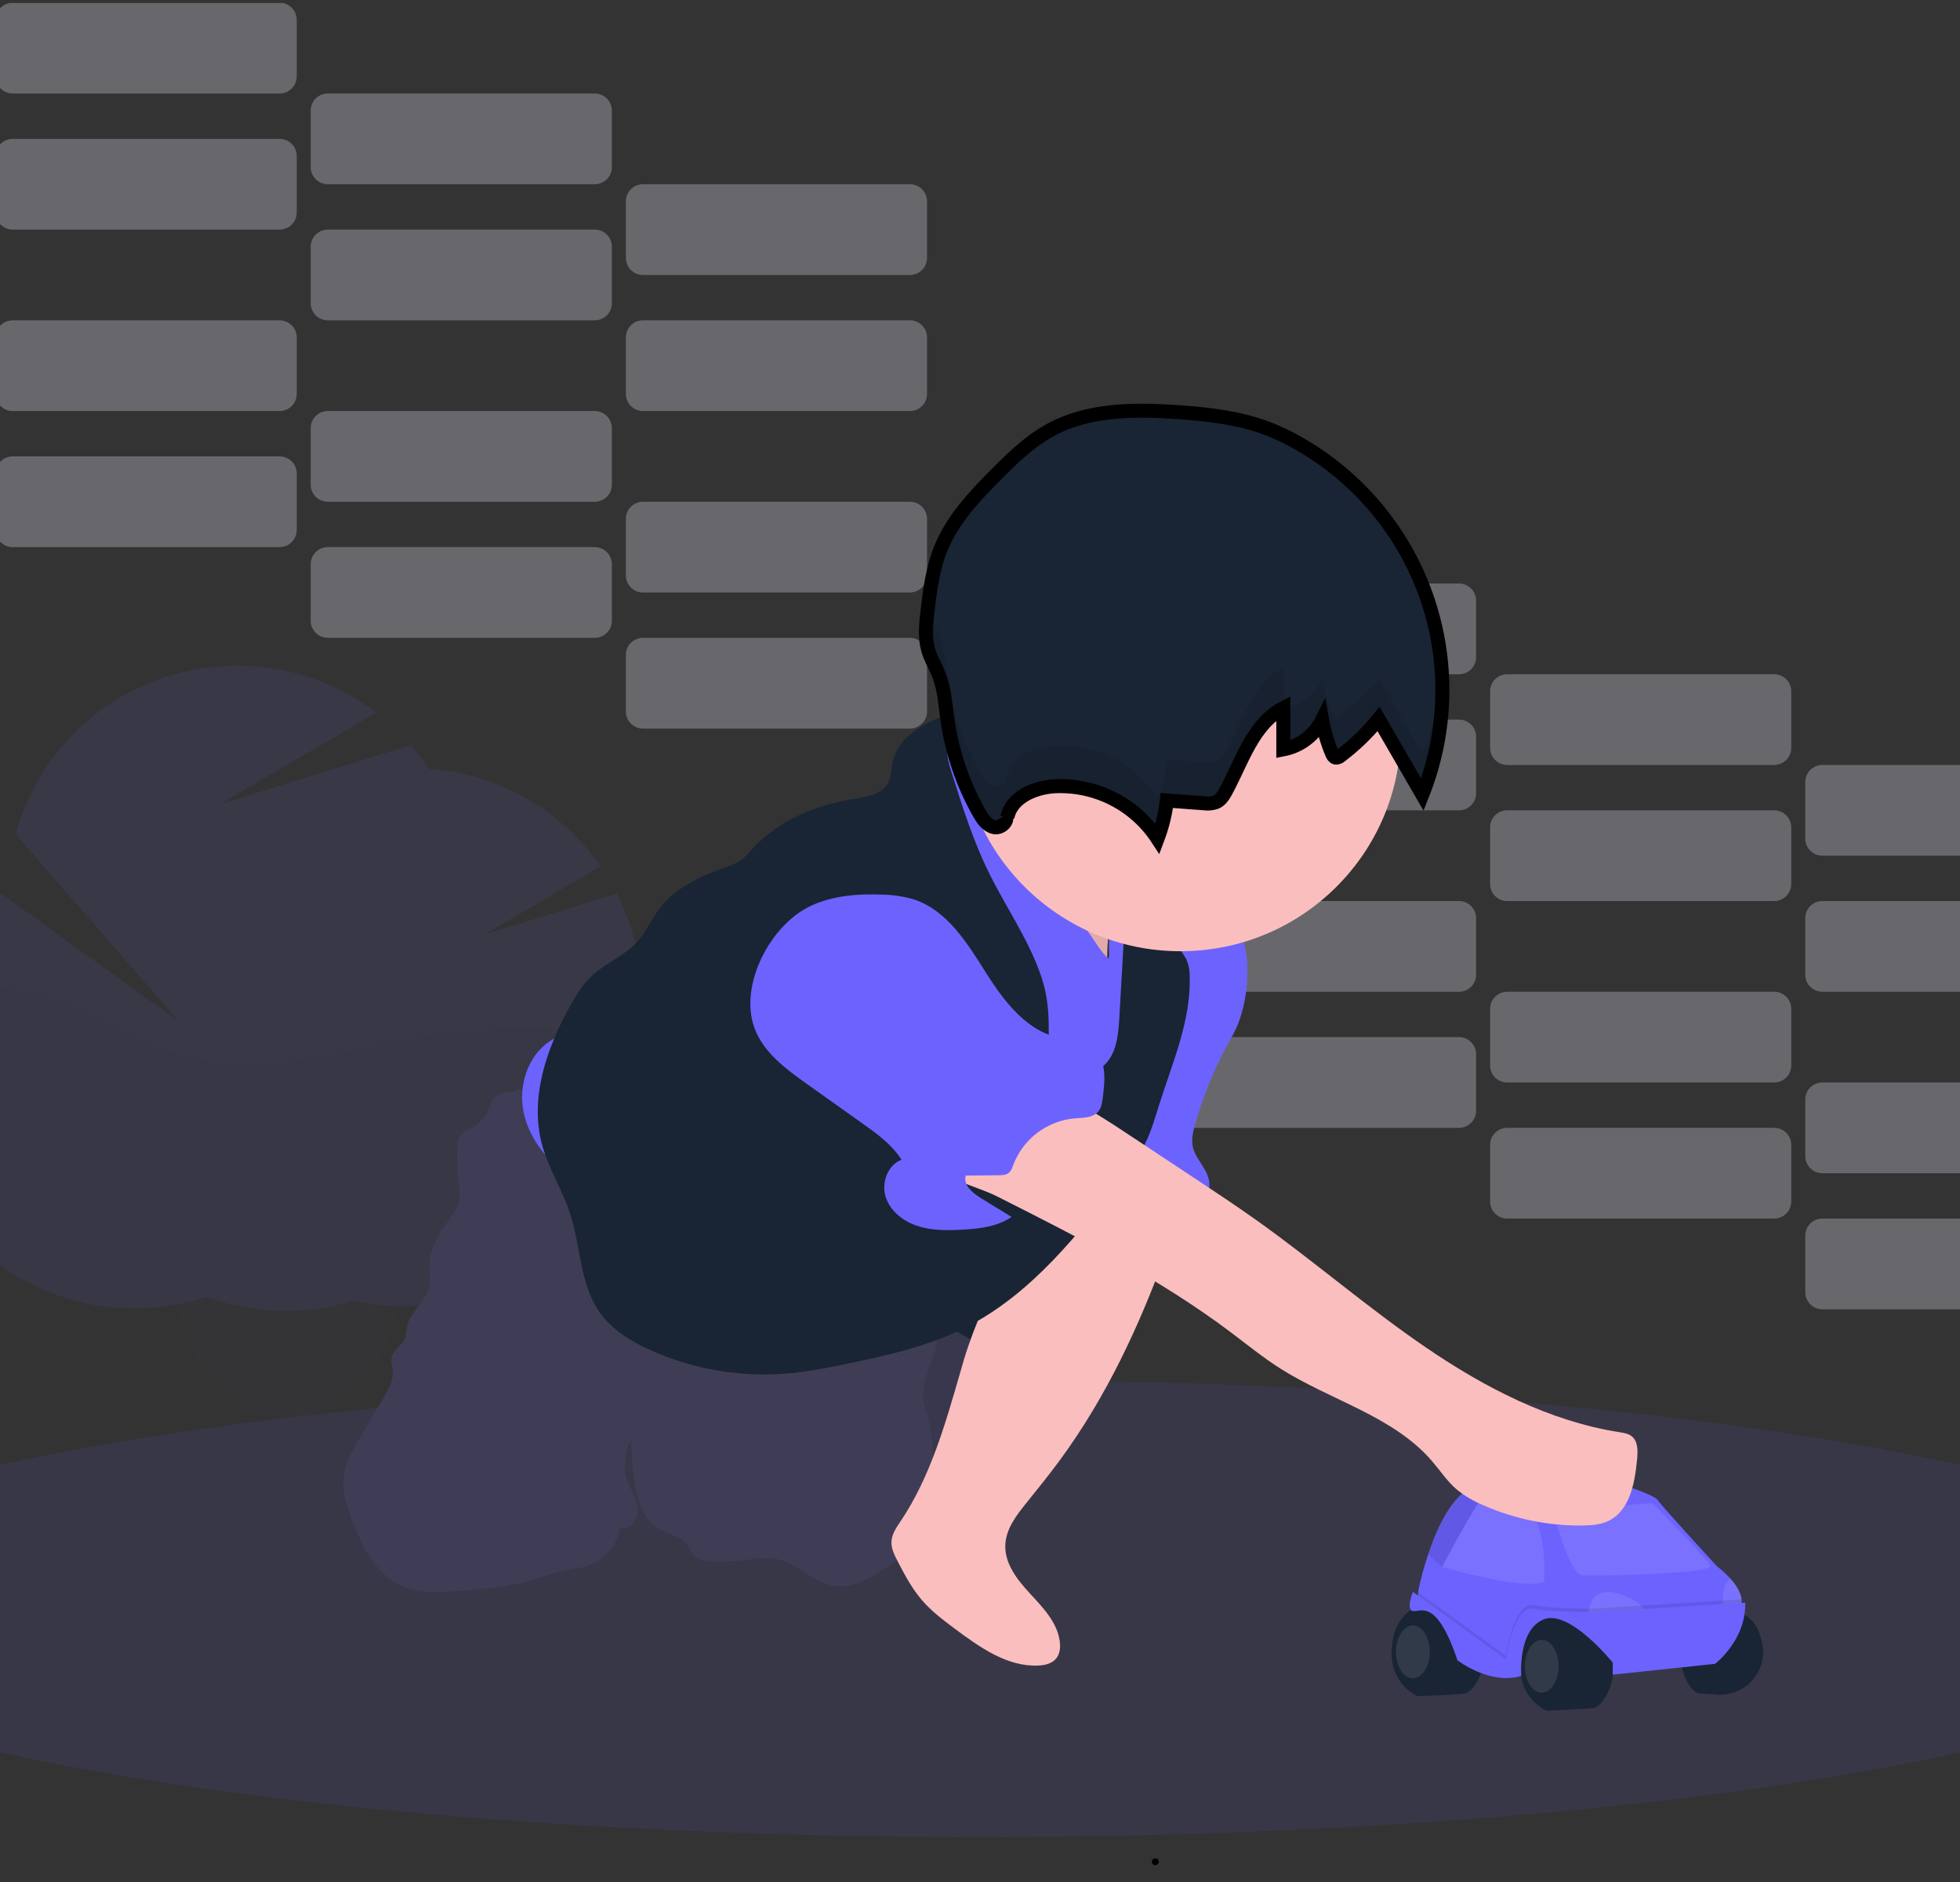 <svg xmlns="http://www.w3.org/2000/svg" width="100" height="96" viewBox="0 0 100 96" fill="none">
  <rect x="0" y="0" width="100" height="96" fill="#333333" stroke="none"/>
  <g clip-path="url(#clip0_74_6753)">
    <g opacity="0.3">
      <path d="M74.438 52.903H60.821C60.338 52.903 59.947 53.293 59.947 53.773V56.661C59.947 57.141 60.338 57.531 60.821 57.531H74.438C74.92 57.531 75.311 57.141 75.311 56.661V53.773C75.311 53.293 74.92 52.903 74.438 52.903Z" fill="#F2F2F2"/>
      <path d="M90.516 57.531H76.899C76.417 57.531 76.026 57.92 76.026 58.401V61.288C76.026 61.768 76.417 62.158 76.899 62.158H90.516C90.999 62.158 91.39 61.768 91.39 61.288V58.401C91.39 57.92 90.999 57.531 90.516 57.531Z" fill="#F2F2F2"/>
      <path d="M106.596 62.159H92.979C92.496 62.159 92.106 62.548 92.106 63.029V65.916C92.106 66.397 92.496 66.786 92.979 66.786H106.596C107.078 66.786 107.469 66.397 107.469 65.916V63.029C107.469 62.548 107.078 62.159 106.596 62.159Z" fill="#F2F2F2"/>
      <path d="M74.438 45.961H60.821C60.338 45.961 59.947 46.351 59.947 46.831V49.719C59.947 50.199 60.338 50.589 60.821 50.589H74.438C74.92 50.589 75.311 50.199 75.311 49.719V46.831C75.311 46.351 74.92 45.961 74.438 45.961Z" fill="#F2F2F2"/>
      <path d="M90.516 50.59H76.899C76.417 50.59 76.026 50.979 76.026 51.46V54.347C76.026 54.828 76.417 55.217 76.899 55.217H90.516C90.999 55.217 91.39 54.828 91.39 54.347V51.46C91.39 50.979 90.999 50.59 90.516 50.59Z" fill="#F2F2F2"/>
      <path d="M106.596 55.217H92.979C92.496 55.217 92.106 55.606 92.106 56.087V58.974C92.106 59.455 92.496 59.844 92.979 59.844H106.596C107.078 59.844 107.469 59.455 107.469 58.974V56.087C107.469 55.606 107.078 55.217 106.596 55.217Z" fill="#F2F2F2"/>
      <path d="M74.438 36.707H60.821C60.338 36.707 59.947 37.097 59.947 37.577V40.464C59.947 40.945 60.338 41.334 60.821 41.334H74.438C74.92 41.334 75.311 40.945 75.311 40.464V37.577C75.311 37.097 74.92 36.707 74.438 36.707Z" fill="#F2F2F2"/>
      <path d="M90.516 41.334H76.899C76.417 41.334 76.026 41.724 76.026 42.204V45.092C76.026 45.572 76.417 45.962 76.899 45.962H90.516C90.999 45.962 91.39 45.572 91.39 45.092V42.204C91.39 41.724 90.999 41.334 90.516 41.334Z" fill="#F2F2F2"/>
      <path d="M106.596 45.961H92.979C92.496 45.961 92.106 46.351 92.106 46.831V49.719C92.106 50.199 92.496 50.589 92.979 50.589H106.596C107.078 50.589 107.469 50.199 107.469 49.719V46.831C107.469 46.351 107.078 45.961 106.596 45.961Z" fill="#F2F2F2"/>
      <path d="M74.438 29.765H60.821C60.338 29.765 59.947 30.155 59.947 30.635V33.523C59.947 34.003 60.338 34.392 60.821 34.392H74.438C74.92 34.392 75.311 34.003 75.311 33.523V30.635C75.311 30.155 74.92 29.765 74.438 29.765Z" fill="#F2F2F2"/>
      <path d="M90.516 34.392H76.899C76.417 34.392 76.026 34.782 76.026 35.262V38.15C76.026 38.63 76.417 39.02 76.899 39.02H90.516C90.999 39.02 91.39 38.63 91.39 38.15V35.262C91.39 34.782 90.999 34.392 90.516 34.392Z" fill="#F2F2F2"/>
      <path d="M106.596 39.021H92.979C92.496 39.021 92.106 39.41 92.106 39.891V42.778C92.106 43.258 92.496 43.648 92.979 43.648H106.596C107.078 43.648 107.469 43.258 107.469 42.778V39.891C107.469 39.41 107.078 39.021 106.596 39.021Z" fill="#F2F2F2"/>
      <path opacity="0.1" d="M74.438 52.903H60.821C60.338 52.903 59.947 53.293 59.947 53.773V56.661C59.947 57.141 60.338 57.531 60.821 57.531H74.438C74.92 57.531 75.311 57.141 75.311 56.661V53.773C75.311 53.293 74.92 52.903 74.438 52.903Z" fill="#6C63FF"/>
      <path opacity="0.1" d="M90.516 57.531H76.899C76.417 57.531 76.026 57.92 76.026 58.401V61.288C76.026 61.768 76.417 62.158 76.899 62.158H90.516C90.999 62.158 91.39 61.768 91.39 61.288V58.401C91.39 57.92 90.999 57.531 90.516 57.531Z" fill="#6C63FF"/>
      <path opacity="0.1" d="M106.596 62.159H92.979C92.496 62.159 92.106 62.548 92.106 63.029V65.916C92.106 66.397 92.496 66.786 92.979 66.786H106.596C107.078 66.786 107.469 66.397 107.469 65.916V63.029C107.469 62.548 107.078 62.159 106.596 62.159Z" fill="#6C63FF"/>
      <path opacity="0.1" d="M74.438 45.961H60.821C60.338 45.961 59.947 46.351 59.947 46.831V49.719C59.947 50.199 60.338 50.589 60.821 50.589H74.438C74.92 50.589 75.311 50.199 75.311 49.719V46.831C75.311 46.351 74.92 45.961 74.438 45.961Z" fill="#6C63FF"/>
      <path opacity="0.1" d="M90.516 50.59H76.899C76.417 50.59 76.026 50.979 76.026 51.46V54.347C76.026 54.828 76.417 55.217 76.899 55.217H90.516C90.999 55.217 91.39 54.828 91.39 54.347V51.46C91.39 50.979 90.999 50.59 90.516 50.59Z" fill="#6C63FF"/>
      <path opacity="0.1" d="M106.596 55.217H92.979C92.496 55.217 92.106 55.606 92.106 56.087V58.974C92.106 59.455 92.496 59.844 92.979 59.844H106.596C107.078 59.844 107.469 59.455 107.469 58.974V56.087C107.469 55.606 107.078 55.217 106.596 55.217Z" fill="#6C63FF"/>
      <path opacity="0.1" d="M74.438 36.707H60.821C60.338 36.707 59.947 37.097 59.947 37.577V40.464C59.947 40.945 60.338 41.334 60.821 41.334H74.438C74.92 41.334 75.311 40.945 75.311 40.464V37.577C75.311 37.097 74.92 36.707 74.438 36.707Z" fill="#6C63FF"/>
      <path opacity="0.1" d="M90.516 41.334H76.899C76.417 41.334 76.026 41.724 76.026 42.204V45.092C76.026 45.572 76.417 45.962 76.899 45.962H90.516C90.999 45.962 91.39 45.572 91.39 45.092V42.204C91.39 41.724 90.999 41.334 90.516 41.334Z" fill="#6C63FF"/>
      <path opacity="0.1" d="M106.596 45.961H92.979C92.496 45.961 92.106 46.351 92.106 46.831V49.719C92.106 50.199 92.496 50.589 92.979 50.589H106.596C107.078 50.589 107.469 50.199 107.469 49.719V46.831C107.469 46.351 107.078 45.961 106.596 45.961Z" fill="#6C63FF"/>
      <path opacity="0.1" d="M74.438 29.765H60.821C60.338 29.765 59.947 30.155 59.947 30.635V33.523C59.947 34.003 60.338 34.392 60.821 34.392H74.438C74.92 34.392 75.311 34.003 75.311 33.523V30.635C75.311 30.155 74.92 29.765 74.438 29.765Z" fill="#6C63FF"/>
      <path opacity="0.1" d="M90.516 34.392H76.899C76.417 34.392 76.026 34.782 76.026 35.262V38.15C76.026 38.63 76.417 39.02 76.899 39.02H90.516C90.999 39.02 91.39 38.63 91.39 38.15V35.262C91.39 34.782 90.999 34.392 90.516 34.392Z" fill="#6C63FF"/>
      <path opacity="0.1" d="M106.596 39.021H92.979C92.496 39.021 92.106 39.41 92.106 39.891V42.778C92.106 43.258 92.496 43.648 92.979 43.648H106.596C107.078 43.648 107.469 43.258 107.469 42.778V39.891C107.469 39.41 107.078 39.021 106.596 39.021Z" fill="#6C63FF"/>
    </g>
    <g opacity="0.3">
      <path d="M14.266 23.281H0.648C0.166 23.281 -0.225 23.671 -0.225 24.151V27.038C-0.225 27.519 0.166 27.908 0.648 27.908H14.266C14.748 27.908 15.139 27.519 15.139 27.038V24.151C15.139 23.671 14.748 23.281 14.266 23.281Z" fill="#F2F2F2"/>
      <path d="M30.344 27.908H16.727C16.244 27.908 15.853 28.298 15.853 28.778V31.666C15.853 32.146 16.244 32.535 16.727 32.535H30.344C30.826 32.535 31.217 32.146 31.217 31.666V28.778C31.217 28.298 30.826 27.908 30.344 27.908Z" fill="#F2F2F2"/>
      <path d="M46.424 32.537H32.806C32.324 32.537 31.933 32.926 31.933 33.407V36.294C31.933 36.774 32.324 37.164 32.806 37.164H46.424C46.906 37.164 47.297 36.774 47.297 36.294V33.407C47.297 32.926 46.906 32.537 46.424 32.537Z" fill="#F2F2F2"/>
      <path d="M14.266 16.339H0.648C0.166 16.339 -0.225 16.729 -0.225 17.209V20.096C-0.225 20.577 0.166 20.966 0.648 20.966H14.266C14.748 20.966 15.139 20.577 15.139 20.096V17.209C15.139 16.729 14.748 16.339 14.266 16.339Z" fill="#F2F2F2"/>
      <path d="M30.344 20.968H16.727C16.244 20.968 15.853 21.357 15.853 21.837V24.725C15.853 25.205 16.244 25.595 16.727 25.595H30.344C30.826 25.595 31.217 25.205 31.217 24.725V21.837C31.217 21.357 30.826 20.968 30.344 20.968Z" fill="#F2F2F2"/>
      <path d="M46.424 25.595H32.806C32.324 25.595 31.933 25.984 31.933 26.465V29.352C31.933 29.832 32.324 30.222 32.806 30.222H46.424C46.906 30.222 47.297 29.832 47.297 29.352V26.465C47.297 25.984 46.906 25.595 46.424 25.595Z" fill="#F2F2F2"/>
      <path d="M14.266 7.085H0.648C0.166 7.085 -0.225 7.474 -0.225 7.955V10.842C-0.225 11.322 0.166 11.712 0.648 11.712H14.266C14.748 11.712 15.139 11.322 15.139 10.842V7.955C15.139 7.474 14.748 7.085 14.266 7.085Z" fill="#F2F2F2"/>
      <path d="M30.344 11.712H16.727C16.244 11.712 15.853 12.101 15.853 12.582V15.469C15.853 15.95 16.244 16.339 16.727 16.339H30.344C30.826 16.339 31.217 15.95 31.217 15.469V12.582C31.217 12.101 30.826 11.712 30.344 11.712Z" fill="#F2F2F2"/>
      <path d="M46.424 16.339H32.806C32.324 16.339 31.933 16.729 31.933 17.209V20.096C31.933 20.577 32.324 20.966 32.806 20.966H46.424C46.906 20.966 47.297 20.577 47.297 20.096V17.209C47.297 16.729 46.906 16.339 46.424 16.339Z" fill="#F2F2F2"/>
      <path d="M14.266 0.143H0.648C0.166 0.143 -0.225 0.532 -0.225 1.013V3.9C-0.225 4.381 0.166 4.77 0.648 4.77H14.266C14.748 4.77 15.139 4.381 15.139 3.9V1.013C15.139 0.532 14.748 0.143 14.266 0.143Z" fill="#F2F2F2"/>
      <path d="M30.344 4.77H16.727C16.244 4.77 15.853 5.16 15.853 5.64V8.527C15.853 9.008 16.244 9.397 16.727 9.397H30.344C30.826 9.397 31.217 9.008 31.217 8.527V5.64C31.217 5.16 30.826 4.77 30.344 4.77Z" fill="#F2F2F2"/>
      <path d="M46.424 9.398H32.806C32.324 9.398 31.933 9.788 31.933 10.268V13.156C31.933 13.636 32.324 14.026 32.806 14.026H46.424C46.906 14.026 47.297 13.636 47.297 13.156V10.268C47.297 9.788 46.906 9.398 46.424 9.398Z" fill="#F2F2F2"/>
      <path opacity="0.1" d="M14.266 23.281H0.648C0.166 23.281 -0.225 23.671 -0.225 24.151V27.038C-0.225 27.519 0.166 27.908 0.648 27.908H14.266C14.748 27.908 15.139 27.519 15.139 27.038V24.151C15.139 23.671 14.748 23.281 14.266 23.281Z" fill="#6C63FF"/>
      <path opacity="0.1" d="M30.344 27.908H16.727C16.244 27.908 15.853 28.298 15.853 28.778V31.666C15.853 32.146 16.244 32.535 16.727 32.535H30.344C30.826 32.535 31.217 32.146 31.217 31.666V28.778C31.217 28.298 30.826 27.908 30.344 27.908Z" fill="#6C63FF"/>
      <path opacity="0.1" d="M46.424 32.537H32.806C32.324 32.537 31.933 32.926 31.933 33.407V36.294C31.933 36.774 32.324 37.164 32.806 37.164H46.424C46.906 37.164 47.297 36.774 47.297 36.294V33.407C47.297 32.926 46.906 32.537 46.424 32.537Z" fill="#6C63FF"/>
      <path opacity="0.1" d="M14.266 16.339H0.648C0.166 16.339 -0.225 16.729 -0.225 17.209V20.096C-0.225 20.577 0.166 20.966 0.648 20.966H14.266C14.748 20.966 15.139 20.577 15.139 20.096V17.209C15.139 16.729 14.748 16.339 14.266 16.339Z" fill="#6C63FF"/>
      <path opacity="0.1" d="M30.344 20.968H16.727C16.244 20.968 15.853 21.357 15.853 21.837V24.725C15.853 25.205 16.244 25.595 16.727 25.595H30.344C30.826 25.595 31.217 25.205 31.217 24.725V21.837C31.217 21.357 30.826 20.968 30.344 20.968Z" fill="#6C63FF"/>
      <path opacity="0.1" d="M46.424 25.595H32.806C32.324 25.595 31.933 25.984 31.933 26.465V29.352C31.933 29.832 32.324 30.222 32.806 30.222H46.424C46.906 30.222 47.297 29.832 47.297 29.352V26.465C47.297 25.984 46.906 25.595 46.424 25.595Z" fill="#6C63FF"/>
      <path opacity="0.1" d="M14.266 7.085H0.648C0.166 7.085 -0.225 7.474 -0.225 7.955V10.842C-0.225 11.322 0.166 11.712 0.648 11.712H14.266C14.748 11.712 15.139 11.322 15.139 10.842V7.955C15.139 7.474 14.748 7.085 14.266 7.085Z" fill="#6C63FF"/>
      <path opacity="0.1" d="M30.344 11.712H16.727C16.244 11.712 15.853 12.101 15.853 12.582V15.469C15.853 15.95 16.244 16.339 16.727 16.339H30.344C30.826 16.339 31.217 15.95 31.217 15.469V12.582C31.217 12.101 30.826 11.712 30.344 11.712Z" fill="#6C63FF"/>
      <path opacity="0.1" d="M46.424 16.339H32.806C32.324 16.339 31.933 16.729 31.933 17.209V20.096C31.933 20.577 32.324 20.966 32.806 20.966H46.424C46.906 20.966 47.297 20.577 47.297 20.096V17.209C47.297 16.729 46.906 16.339 46.424 16.339Z" fill="#6C63FF"/>
      <path opacity="0.1" d="M14.266 0.143H0.648C0.166 0.143 -0.225 0.532 -0.225 1.013V3.9C-0.225 4.381 0.166 4.77 0.648 4.77H14.266C14.748 4.77 15.139 4.381 15.139 3.9V1.013C15.139 0.532 14.748 0.143 14.266 0.143Z" fill="#6C63FF"/>
      <path opacity="0.1" d="M30.344 4.77H16.727C16.244 4.77 15.853 5.16 15.853 5.64V8.527C15.853 9.008 16.244 9.397 16.727 9.397H30.344C30.826 9.397 31.217 9.008 31.217 8.527V5.64C31.217 5.16 30.826 4.77 30.344 4.77Z" fill="#6C63FF"/>
      <path opacity="0.1" d="M46.424 9.398H32.806C32.324 9.398 31.933 9.788 31.933 10.268V13.156C31.933 13.636 32.324 14.026 32.806 14.026H46.424C46.906 14.026 47.297 13.636 47.297 13.156V10.268C47.297 9.788 46.906 9.398 46.424 9.398Z" fill="#6C63FF"/>
    </g>
    <g opacity="0.1">
      <path d="M20.456 64.797C20.457 65.461 20.389 66.123 20.251 66.772C20.225 66.889 20.197 67.015 20.169 67.132C19.444 70.032 17.395 72.153 14.952 72.283C14.871 72.283 14.789 72.29 14.704 72.29C12.119 72.29 9.935 70.066 9.215 67.012C9.193 66.93 9.176 66.85 9.158 66.768C9.02 66.118 8.952 65.456 8.954 64.792C8.954 60.649 11.527 57.299 14.704 57.299C17.881 57.299 20.456 60.653 20.456 64.797Z" fill="#3F3D56"/>
      <path opacity="0.1" d="M20.456 64.797C20.457 65.461 20.389 66.123 20.251 66.772C20.225 66.889 20.197 67.015 20.169 67.132C20.082 67.132 19.997 67.132 19.912 67.121C19.279 67.087 18.65 67.001 18.031 66.865C17.482 67.033 16.922 67.161 16.354 67.246C15.919 67.31 15.48 67.349 15.04 67.364C14.892 67.364 14.744 67.372 14.596 67.372C14.069 67.371 13.543 67.337 13.021 67.268C12.178 67.154 11.351 66.949 10.553 66.656C10.116 66.8 9.67 66.917 9.219 67.008C9.198 66.926 9.18 66.845 9.163 66.763C9.025 66.114 8.957 65.451 8.958 64.788C8.958 60.644 11.532 57.294 14.709 57.294C17.885 57.294 20.456 60.654 20.456 64.797Z" fill="black"/>
      <path d="M32.724 50.825C32.727 49.002 32.298 47.205 31.473 45.578L24.709 47.672L30.645 44.195C29.65 42.761 28.344 41.569 26.824 40.706C25.304 39.843 23.609 39.331 21.864 39.208C21.586 38.788 21.282 38.387 20.953 38.006L11.23 41.018L19.197 36.351C17.673 35.188 15.886 34.417 13.992 34.105C12.098 33.794 10.156 33.952 8.338 34.565C6.52 35.178 4.881 36.228 3.567 37.622C2.253 39.016 1.303 40.711 0.802 42.557L9.124 52.1L0.084 45.6C-2.202 47.215 -3.829 49.595 -4.502 52.306C-5.174 55.016 -4.847 57.877 -3.579 60.368C-2.312 62.858 -0.189 64.812 2.404 65.874C4.996 66.935 7.885 67.033 10.544 66.151C12.951 67.031 15.581 67.103 18.034 66.356C19.742 66.732 21.514 66.721 23.218 66.325C24.922 65.928 26.515 65.156 27.879 64.065C29.244 62.974 30.345 61.592 31.102 60.02C31.86 58.448 32.253 56.727 32.254 54.984C32.254 54.725 32.245 54.469 32.228 54.214C32.56 53.115 32.727 51.973 32.724 50.825Z" fill="#6C63FF"/>
      <path opacity="0.1" d="M32.523 52.986C28.951 52.311 25.288 52.264 21.7 52.849C17.64 53.518 13.489 54.99 9.517 53.914C7.186 53.282 5.168 51.821 2.894 51.01C0.697 50.244 -1.67 50.102 -3.943 50.599C-4.811 52.664 -5.062 54.934 -4.669 57.137C-4.276 59.34 -3.254 61.385 -1.726 63.025C-0.197 64.665 1.773 65.832 3.949 66.386C6.126 66.941 8.416 66.859 10.547 66.15C12.954 67.03 15.582 67.102 18.034 66.355C19.742 66.732 21.514 66.721 23.218 66.325C24.922 65.928 26.515 65.156 27.879 64.065C29.244 62.974 30.345 61.591 31.102 60.02C31.86 58.448 32.253 56.727 32.254 54.984C32.254 54.725 32.245 54.469 32.228 54.214C32.349 53.81 32.447 53.4 32.523 52.986Z" fill="black"/>
    </g>
    <path opacity="0.1" d="M50 93.705C85.504 93.705 114.286 88.489 114.286 82.055C114.286 75.621 85.504 70.405 50 70.405C14.496 70.405 -14.286 75.621 -14.286 82.055C-14.286 88.489 14.496 93.705 50 93.705Z" fill="#6C63FF"/>
    <path d="M71.117 83.398C71.203 83.046 71.375 82.72 71.617 82.449C71.858 82.178 72.163 81.97 72.504 81.843C72.845 81.716 73.211 81.674 73.572 81.721C73.933 81.767 74.277 81.901 74.574 82.11L74.666 82.177C76.632 83.645 75.465 86.338 74.666 86.399C73.867 86.46 72.33 86.525 72.33 86.525C72.33 86.525 70.519 85.781 71.117 83.398Z" fill="#192534"/>
    <path d="M88.856 81.568V82.057C88.856 82.057 80.864 82.608 80.011 82.608H78.414C78.414 82.608 78.39 82.632 78.352 82.677C78.286 82.751 78.174 82.88 78.051 83.042C77.799 83.368 77.499 83.822 77.43 84.199C77.313 84.872 76.878 85.117 76.878 85.117L75.281 84.689L73.74 82.854L73.515 82.638L72.876 82.031L72.33 81.51L72.357 81.217V81.172C72.487 80.543 72.654 79.923 72.857 79.313C72.857 79.297 72.868 79.279 72.874 79.263C73.317 77.937 74.056 76.327 75.121 75.849C75.202 75.812 75.287 75.777 75.377 75.745L75.485 75.708C77.528 75.026 81.387 75.297 81.387 75.297C81.387 75.297 84.335 76.154 84.582 76.522C84.828 76.889 87.622 79.917 87.622 79.917C87.867 80.101 88.093 80.31 88.296 80.539C88.558 80.828 88.802 81.192 88.856 81.568Z" fill="#6C63FF"/>
    <path opacity="0.1" d="M72.086 85.608C72.561 85.608 72.947 85.005 72.947 84.261C72.947 83.517 72.561 82.915 72.086 82.915C71.611 82.915 71.226 83.517 71.226 84.261C71.226 85.005 71.611 85.608 72.086 85.608Z" fill="white"/>
    <path opacity="0.1" d="M75.65 76.305C75.65 76.305 74.945 77.382 74.2 78.764C74.199 78.767 74.199 78.771 74.2 78.774C74.001 79.142 73.799 79.529 73.606 79.926L73.598 79.945C73.598 79.945 73.19 79.623 72.869 79.309C72.869 79.293 72.88 79.275 72.886 79.259C73.329 77.934 74.068 76.324 75.133 75.845C75.214 75.809 75.298 75.773 75.389 75.742L75.65 76.305Z" fill="black"/>
    <path opacity="0.1" d="M73.561 79.916C73.561 79.916 77.923 81.204 78.782 80.65C78.782 80.65 79.09 76.734 77.062 76.489C77.062 76.489 75.895 76.182 75.652 76.372C75.409 76.562 73.561 79.916 73.561 79.916Z" fill="white"/>
    <path opacity="0.1" d="M79.212 77.039C79.212 77.039 80.072 80.282 80.687 80.344C81.302 80.407 87.503 80.282 87.259 79.854C87.014 79.425 84.31 76.673 84.31 76.673L79.212 77.039Z" fill="white"/>
    <path d="M78.156 82.908C78.156 82.908 79.273 81.445 81.239 82.915C83.205 84.384 82.037 87.076 81.239 87.137C80.441 87.198 78.911 87.26 78.911 87.26C78.911 87.26 76.487 86.267 78.156 82.908Z" fill="#192534"/>
    <path d="M89.752 83.28C89.671 83.049 89.542 82.837 89.374 82.658C89.206 82.479 89.002 82.337 88.776 82.24C88.55 82.144 88.306 82.095 88.06 82.097C87.814 82.099 87.571 82.152 87.347 82.252C87.127 82.355 86.919 82.481 86.726 82.628C84.976 83.934 86.021 86.331 86.726 86.386C86.981 86.405 87.321 86.425 87.651 86.442C87.989 86.46 88.327 86.4 88.638 86.266C88.948 86.131 89.223 85.927 89.441 85.669C89.659 85.411 89.814 85.106 89.894 84.778C89.974 84.45 89.976 84.109 89.901 83.78C89.861 83.611 89.811 83.444 89.752 83.28Z" fill="#192534"/>
    <path opacity="0.1" d="M78.66 86.342C79.135 86.342 79.52 85.739 79.52 84.995C79.52 84.251 79.135 83.649 78.66 83.649C78.184 83.649 77.799 84.251 77.799 84.995C77.799 85.739 78.184 86.342 78.66 86.342Z" fill="white"/>
    <path opacity="0.1" d="M81.055 82.425C81.055 82.425 80.937 80.65 82.836 81.384C84.736 82.118 83.512 82.915 83.512 82.915L81.055 82.425Z" fill="white"/>
    <path opacity="0.1" d="M88.856 81.568V81.813L88.549 81.93L87.923 81.813C87.923 81.813 87.789 80.811 88.302 80.525C88.558 80.828 88.802 81.192 88.856 81.568Z" fill="white"/>
    <path opacity="0.1" d="M88.856 81.58V82.058C88.856 82.058 80.864 82.608 80.011 82.608H80.004C79.562 82.374 79.12 82.269 78.749 82.425C78.636 82.472 78.529 82.533 78.433 82.608C78.404 82.63 78.377 82.653 78.352 82.677C78.234 82.784 78.133 82.907 78.051 83.042C77.501 83.929 77.618 85.301 77.618 85.301C76.021 85.79 74.363 84.506 74.363 84.506C74.062 83.607 73.781 83.02 73.524 82.632C73.289 82.281 73.075 82.109 72.884 82.025L72.33 81.51L72.357 81.217L76.814 84.446C76.814 84.446 77.244 81.692 78.225 81.876C79.205 82.06 81.173 82.06 81.173 82.06L88.856 81.58Z" fill="black"/>
    <path d="M72.086 81.201C72.086 81.201 71.717 82.118 72.086 82.181C72.455 82.243 73.284 81.478 74.359 84.69C74.359 84.69 76.018 85.978 77.615 85.485C77.615 85.485 77.424 83.159 78.749 82.608C80.073 82.056 82.283 84.811 82.283 84.811V85.424L87.504 84.872C87.504 84.872 89.102 83.649 89.04 81.752L81.178 82.241C81.178 82.241 79.212 82.241 78.229 82.058C77.247 81.874 76.819 84.633 76.819 84.633L72.086 81.201Z" fill="#6C63FF"/>
    <path d="M49.974 64.463H49.973C48.158 64.463 46.687 65.929 46.687 67.737V67.738C46.687 69.546 48.158 71.012 49.973 71.012H49.974C51.789 71.012 53.26 69.546 53.26 67.738V67.737C53.26 65.929 51.789 64.463 49.974 64.463Z" fill="#192534"/>
    <path d="M48.252 76.163C48.693 75.778 49.141 75.386 49.458 74.895C49.75 74.446 49.921 73.932 50.082 73.421C50.542 71.962 50.938 70.485 51.27 68.99C49.462 68.715 48.111 67.123 46.343 66.656C46.3 66.644 44.948 74.742 44.849 75.482C44.768 76.093 44.067 79.012 44.865 79.028C45.292 79.038 46.183 77.975 46.498 77.695L48.252 76.163Z" fill="#3F3D56"/>
    <path opacity="0.1" d="M48.252 76.163C48.693 75.778 49.141 75.386 49.458 74.895C49.75 74.446 49.921 73.932 50.082 73.421C50.542 71.962 50.938 70.485 51.27 68.99C49.462 68.715 48.111 67.123 46.343 66.656C46.3 66.644 44.948 74.742 44.849 75.482C44.768 76.093 44.067 79.012 44.865 79.028C45.292 79.038 46.183 77.975 46.498 77.695L48.252 76.163Z" fill="black"/>
    <path d="M25.901 55.732C25.701 55.763 25.489 55.778 25.325 55.894C25.09 56.058 25.03 56.362 24.918 56.627C24.771 56.966 24.523 57.253 24.207 57.446C23.938 57.61 23.61 57.72 23.449 57.99C23.358 58.171 23.315 58.372 23.323 58.575C23.302 59.175 23.329 59.776 23.404 60.371C23.442 60.67 23.491 60.974 23.429 61.268C23.357 61.611 23.141 61.903 22.935 62.187C22.442 62.867 21.959 63.614 21.919 64.453C21.899 64.874 21.993 65.306 21.886 65.715C21.697 66.44 20.926 66.913 20.775 67.646C20.731 67.862 20.742 68.092 20.658 68.294C20.51 68.645 20.102 68.838 19.997 69.199C19.919 69.471 20.034 69.758 20.042 70.04C20.054 70.453 19.836 70.835 19.627 71.191L18.404 73.263C18.006 73.935 17.6 74.638 17.533 75.415C17.473 76.105 17.688 76.787 17.924 77.439C18.45 78.885 19.23 80.416 20.67 80.972C21.517 81.3 22.461 81.23 23.367 81.155C24.608 81.053 25.857 80.949 27.055 80.61C27.648 80.443 28.23 80.219 28.829 80.1C29.229 80.021 29.639 79.983 30.024 79.855C30.441 79.706 30.81 79.448 31.092 79.108C31.374 78.768 31.559 78.359 31.628 77.923C32.14 78.125 32.615 77.455 32.542 76.912C32.469 76.368 32.102 75.908 31.954 75.381C31.743 74.654 31.954 73.865 32.307 73.195C32.659 72.526 33.146 71.933 33.53 71.281C33.958 70.551 34.256 69.752 34.409 68.921C34.615 67.798 34.553 66.644 34.489 65.505L34.247 61.151C34.203 60.353 34.152 59.53 33.799 58.809C33.413 58.023 32.708 57.447 32.004 56.924C30.965 56.137 29.875 55.418 28.742 54.772C28.011 54.365 28.063 54.523 27.481 55.006C27.031 55.387 26.484 55.638 25.901 55.732Z" fill="#3F3D56"/>
    <path d="M35.78 67.847C34.949 68.5 34.107 69.163 33.468 70.004C32.696 71.026 32.258 72.26 32.213 73.538C32.205 74.137 32.247 74.735 32.339 75.326C32.464 76.292 32.691 77.368 33.508 77.902C34.023 78.238 34.73 78.323 35.081 78.826C35.192 78.984 35.257 79.177 35.386 79.317C35.621 79.57 35.988 79.624 36.326 79.643C36.832 79.672 37.339 79.656 37.842 79.596C38.417 79.527 39.001 79.402 39.57 79.51C40.677 79.717 41.503 80.758 42.625 80.897C43.557 81.014 44.431 80.475 45.211 79.96C46.016 79.43 46.856 78.862 47.292 78.004C47.717 77.17 47.693 76.189 47.66 75.254C47.624 74.215 47.586 73.164 47.308 72.162C47.221 71.899 47.155 71.631 47.109 71.358C47.026 70.656 47.344 69.965 47.579 69.293C47.944 68.271 48.104 67.011 47.378 66.203C47.071 65.861 46.645 65.65 46.212 65.501C44.303 64.817 42.194 65.077 40.235 65.383C38.365 65.666 37.246 66.696 35.78 67.847Z" fill="#3F3D56"/>
    <path d="M51.974 63.8C51.218 64.933 50.459 66.073 49.912 67.313C49.539 68.213 49.225 69.136 48.972 70.076C48.217 72.674 47.469 75.329 45.962 77.578C45.746 77.901 45.506 78.237 45.484 78.625C45.462 78.987 45.636 79.327 45.804 79.65C46.157 80.334 46.526 81.025 47.029 81.613C47.532 82.2 48.134 82.645 48.74 83.1C49.999 84.036 51.398 85.029 52.971 84.959C53.297 84.944 53.645 84.869 53.862 84.626C54.079 84.384 54.11 84.049 54.071 83.738C53.954 82.774 53.225 82.016 52.565 81.302C51.904 80.588 51.24 79.753 51.293 78.779C51.334 77.975 51.863 77.289 52.369 76.661C52.949 75.942 53.529 75.224 54.076 74.481C56.439 71.267 58.146 67.613 59.498 63.863C60.068 62.28 60.587 60.617 60.409 58.945C59.117 58.629 56.531 57.573 55.439 58.663C54.778 59.323 54.31 60.302 53.794 61.081L51.974 63.8Z" fill="#FBBEBE"/>
    <path d="M62.89 52.807C62.071 54.231 61.43 55.748 60.981 57.327C60.872 57.709 60.775 58.111 60.858 58.498C60.949 58.912 61.232 59.253 61.446 59.618C61.66 59.983 61.81 60.446 61.616 60.823C60.699 60.895 59.791 60.645 58.905 60.398L56.127 59.625C55.896 59.581 55.68 59.481 55.498 59.335C55.176 59.032 55.2 58.522 55.263 58.087C55.807 54.52 57.554 51.233 58.209 47.686C58.304 47.175 58.404 46.608 58.813 46.281C59.988 45.356 62.649 46.139 63.258 47.479C63.938 48.966 63.66 51.471 62.89 52.807Z" fill="#6C63FF"/>
    <path d="M48.017 40.619C47.913 40.673 47.795 40.736 47.764 40.846C47.757 40.906 47.763 40.967 47.782 41.024C47.801 41.081 47.832 41.134 47.874 41.177L49.06 42.84C50.229 44.479 51.401 46.129 52.754 47.624C53.775 48.752 54.893 49.789 56.096 50.722C56.434 50.984 56.795 51.257 56.961 51.652C56.222 49.471 56.353 47.091 57.328 45.005C57.715 44.185 58.228 43.425 58.631 42.611C58.669 42.566 58.695 42.512 58.706 42.454C58.717 42.397 58.713 42.337 58.694 42.282C58.675 42.226 58.642 42.176 58.599 42.137C58.555 42.098 58.502 42.071 58.444 42.058C57.417 41.531 56.294 41.212 55.271 40.676C54.468 40.255 53.743 39.707 53.023 39.167C52.38 38.686 51.524 37.836 50.731 37.633C49.874 37.413 49.908 38.192 49.632 38.842C49.315 39.601 48.744 40.229 48.017 40.619Z" fill="#FBBEBE"/>
    <path opacity="0.1" d="M48.017 40.619C47.913 40.673 47.795 40.736 47.764 40.846C47.757 40.906 47.763 40.967 47.782 41.024C47.801 41.081 47.832 41.134 47.874 41.177L49.06 42.84C50.229 44.479 51.401 46.129 52.754 47.624C53.775 48.752 54.893 49.789 56.096 50.722C56.434 50.984 56.795 51.257 56.961 51.652C56.222 49.471 56.353 47.091 57.328 45.005C57.715 44.185 58.228 43.425 58.631 42.611C58.669 42.566 58.695 42.512 58.706 42.454C58.717 42.397 58.713 42.337 58.694 42.282C58.675 42.226 58.642 42.176 58.599 42.137C58.555 42.098 58.502 42.071 58.444 42.058C57.417 41.531 56.294 41.212 55.271 40.676C54.468 40.255 53.743 39.707 53.023 39.167C52.38 38.686 51.524 37.836 50.731 37.633C49.874 37.413 49.908 38.192 49.632 38.842C49.315 39.601 48.744 40.229 48.017 40.619Z" fill="black"/>
    <path d="M55.289 47.245C54.752 46.641 54.026 46.241 53.391 45.74C52.476 45.019 51.754 44.089 51.055 43.158C49.774 41.446 48.483 39.347 49.121 37.304C48.443 37.239 47.858 37.794 47.538 38.392C47.218 38.99 47.054 39.672 46.655 40.221C46.05 41.056 45.02 41.444 44.062 41.826C41.953 42.666 39.917 43.675 37.971 44.841C37.19 45.309 36.412 45.812 35.815 46.498C35.175 47.23 34.775 48.137 34.232 48.939C33.174 50.516 31.566 51.7 29.782 52.37C29.195 52.592 28.565 52.765 28.04 53.119C26.914 53.876 26.445 55.387 26.712 56.715C26.978 58.042 27.887 59.173 28.979 59.977C30.07 60.78 31.314 61.254 32.574 61.722C33.63 62.109 34.693 62.477 35.762 62.828C36.549 63.099 37.353 63.316 38.17 63.478C39.673 63.754 41.219 63.686 42.738 63.853C44.127 64.005 45.492 64.355 46.887 64.453C48.282 64.55 49.759 64.365 50.896 63.556C51.799 62.913 52.401 61.942 52.957 60.98C54.4 58.498 55.689 55.931 56.816 53.292C57.149 52.511 60.235 48.088 59.467 47.516C55.596 44.64 56.881 49.211 56.512 48.859C56.019 48.389 55.735 47.747 55.289 47.245Z" fill="#6C63FF"/>
    <path d="M50.495 44.599C49.664 42.934 49.102 41.152 48.544 39.379C48.39 38.887 48.235 38.356 48.401 37.869C48.6 37.283 49.24 36.783 49.052 36.197C47.557 36.665 45.821 37.399 45.526 38.934C45.461 39.269 45.473 39.626 45.317 39.928C45.012 40.521 44.237 40.647 43.577 40.748C41.659 41.053 39.753 41.824 38.439 43.249C38.218 43.483 38.01 43.749 37.734 43.924C37.534 44.041 37.322 44.136 37.101 44.205C35.815 44.665 34.493 45.239 33.665 46.322C33.239 46.879 32.966 47.548 32.49 48.066C31.846 48.768 30.898 49.119 30.201 49.774C29.731 50.209 29.396 50.762 29.085 51.321C27.891 53.47 27.016 55.991 27.649 58.367C27.98 59.609 28.707 60.715 29.098 61.94C29.638 63.608 29.585 65.511 30.597 66.945C31.235 67.847 32.222 68.443 33.233 68.892C35.482 69.889 37.953 70.285 40.402 70.042C41.31 69.937 42.212 69.785 43.105 69.588C45.236 69.15 47.389 68.674 49.324 67.683C52.626 65.993 55.001 62.974 57.269 60.047C57.7 59.489 58.135 58.927 58.444 58.291C58.746 57.683 58.928 57.025 59.132 56.379C59.819 54.2 60.786 52.03 60.696 49.749C60.7 49.476 60.645 49.205 60.537 48.954C60.446 48.767 60.302 48.603 60.221 48.414C60.078 48.077 60.142 47.687 60.041 47.335C59.761 46.351 58.463 46.164 57.436 46.172L57.107 51.943C57.056 52.81 56.963 53.771 56.316 54.352C56.039 54.589 55.693 54.733 55.329 54.761C54.964 54.789 54.6 54.701 54.29 54.51C53.599 54.064 53.501 53.285 53.506 52.539C53.513 51.603 53.437 50.744 53.137 49.846C52.516 47.984 51.367 46.349 50.495 44.599Z" fill="#192534"/>
    <path d="M50.904 61.044C54.996 63.111 59.112 65.193 62.774 67.944C63.62 68.579 64.443 69.251 65.337 69.817C67.9 71.44 71.08 72.231 73.058 74.525C73.474 75.007 73.827 75.548 74.306 75.964C74.723 76.305 75.188 76.581 75.686 76.784C77.275 77.483 78.996 77.834 80.733 77.816C81.188 77.81 81.655 77.776 82.064 77.581C83.165 77.05 83.416 75.626 83.527 74.412C83.565 74.001 83.573 73.516 83.249 73.261C83.074 73.124 82.842 73.089 82.622 73.055C79.049 72.493 75.751 70.779 72.764 68.743C69.778 66.707 67.041 64.33 64.096 62.235C63.06 61.499 62.001 60.797 60.94 60.096L57.51 57.827C55.695 56.627 53.784 55.39 51.617 55.164C51.494 55.143 51.367 55.151 51.248 55.189C51.058 55.263 50.952 55.459 50.859 55.64C50.223 56.874 49.449 57.994 48.67 59.137C48.252 59.748 48.206 59.906 48.925 60.233C49.572 60.528 50.259 60.719 50.904 61.044Z" fill="#FBBEBE"/>
    <path d="M58.945 95.143C58.992 95.143 59.036 95.124 59.069 95.091C59.103 95.058 59.121 95.014 59.121 94.967C59.121 94.921 59.103 94.876 59.069 94.843C59.036 94.81 58.992 94.792 58.945 94.792C58.898 94.792 58.853 94.81 58.82 94.843C58.787 94.876 58.769 94.921 58.769 94.967C58.769 95.014 58.787 95.058 58.82 95.091C58.853 95.124 58.898 95.143 58.945 95.143Z" fill="black"/>
    <path d="M60.23 48.522C66.439 48.522 71.472 43.508 71.472 37.323C71.472 31.138 66.439 26.124 60.23 26.124C54.022 26.124 48.989 31.138 48.989 37.323C48.989 43.508 54.022 48.522 60.23 48.522Z" fill="#FBBEBE"/>
    <path d="M51.395 41.69C51.595 40.685 52.754 40.176 53.779 40.108C54.818 40.053 55.852 40.271 56.779 40.74C57.706 41.21 58.492 41.914 59.059 42.783C59.296 42.155 59.457 41.501 59.536 40.834L61.416 40.974C61.626 41.006 61.841 40.987 62.041 40.918C62.284 40.81 62.433 40.566 62.559 40.332C63.381 38.802 63.931 36.924 65.476 36.117V38.225C65.898 38.143 66.297 37.965 66.64 37.705C66.983 37.446 67.261 37.111 67.454 36.727C67.559 37.31 67.728 37.881 67.957 38.428C67.994 38.52 68.047 38.62 68.142 38.644C68.189 38.647 68.235 38.641 68.279 38.625C68.323 38.609 68.363 38.584 68.396 38.551C69.116 38.007 69.768 37.378 70.336 36.678L72.569 40.535C73.859 37.289 73.93 33.688 72.768 30.395C71.606 27.102 69.289 24.337 66.244 22.61C65.728 22.314 65.189 22.058 64.633 21.846C63.179 21.3 61.612 21.126 60.062 21.02C57.859 20.87 55.533 20.876 53.599 21.929C52.559 22.494 51.695 23.328 50.86 24.166C49.732 25.297 48.604 26.493 48.003 27.971C47.588 28.992 47.446 30.099 47.32 31.192C47.244 31.854 47.173 32.538 47.363 33.176C47.494 33.617 47.742 34.014 47.909 34.444C48.187 35.158 48.23 35.938 48.337 36.697C48.574 38.373 49.124 39.991 49.958 41.467C50.134 41.779 50.36 42.112 50.711 42.191C51.062 42.271 51.484 41.885 51.299 41.58" fill="#192534"/>
    <path d="M51.395 41.69C51.595 40.685 52.754 40.176 53.779 40.108C54.818 40.053 55.852 40.271 56.779 40.74C57.706 41.21 58.492 41.914 59.059 42.783C59.296 42.155 59.457 41.501 59.536 40.834L61.416 40.974C61.626 41.006 61.841 40.987 62.041 40.918C62.284 40.81 62.433 40.566 62.559 40.332C63.381 38.802 63.931 36.924 65.476 36.117V38.225C65.898 38.143 66.297 37.965 66.64 37.705C66.983 37.446 67.261 37.111 67.454 36.727C67.559 37.31 67.728 37.881 67.957 38.428C67.994 38.52 68.047 38.62 68.142 38.644C68.189 38.647 68.235 38.641 68.279 38.625C68.323 38.609 68.363 38.584 68.396 38.551C69.116 38.007 69.768 37.378 70.336 36.678L72.569 40.535C73.859 37.289 73.93 33.688 72.768 30.395C71.606 27.102 69.289 24.337 66.244 22.61C65.728 22.314 65.189 22.058 64.633 21.846C63.179 21.3 61.612 21.126 60.062 21.02C57.859 20.87 55.533 20.876 53.599 21.929C52.559 22.494 51.695 23.328 50.86 24.166C49.732 25.297 48.604 26.493 48.003 27.971C47.588 28.992 47.446 30.099 47.32 31.192C47.244 31.854 47.173 32.538 47.363 33.176C47.494 33.617 47.742 34.014 47.909 34.444C48.187 35.158 48.23 35.938 48.337 36.697C48.574 38.373 49.124 39.991 49.958 41.467C50.134 41.779 50.36 42.112 50.711 42.191C51.062 42.271 51.484 41.885 51.299 41.58" stroke="black" stroke-width="0.714" stroke-miterlimit="10"/>
    <path d="M38.493 52.439C38.947 53.681 40.087 54.524 41.168 55.292L43.989 57.297C44.739 57.829 45.508 58.382 45.996 59.159C45.283 59.429 44.957 60.342 45.191 61.066C45.425 61.789 46.096 62.308 46.827 62.542C47.558 62.776 48.334 62.768 49.096 62.725C49.972 62.677 50.889 62.571 51.611 62.076L50.024 61.102C49.605 60.843 49.125 60.431 49.277 59.966L50.952 59.95C51.128 59.95 51.32 59.941 51.46 59.833C51.6 59.724 51.648 59.556 51.707 59.397C51.956 58.753 52.381 58.192 52.934 57.776C53.487 57.361 54.145 57.108 54.835 57.046C55.249 57.016 55.725 57.033 56.01 56.726C56.196 56.523 56.236 56.23 56.269 55.957C56.331 55.437 56.392 54.903 56.289 54.394C56.185 53.885 55.887 53.379 55.407 53.165C55.055 53.005 54.647 53.021 54.262 52.969C52.488 52.735 51.259 51.133 50.307 49.624C49.355 48.115 48.334 46.445 46.637 45.883C46.107 45.725 45.557 45.641 45.004 45.634C43.781 45.583 42.521 45.683 41.407 46.189C39.33 47.131 37.685 50.228 38.493 52.439Z" fill="#6C63FF"/>
    <path opacity="0.1" d="M72.58 38.451L70.347 34.594C69.778 35.294 69.127 35.923 68.407 36.467C68.374 36.5 68.334 36.525 68.29 36.541C68.246 36.558 68.199 36.564 68.153 36.561C68.058 36.537 68.005 36.437 67.967 36.345C67.739 35.797 67.57 35.227 67.464 34.643C67.272 35.027 66.993 35.362 66.65 35.622C66.308 35.882 65.909 36.06 65.486 36.142V34.034C63.942 34.843 63.397 36.721 62.569 38.249C62.444 38.483 62.294 38.723 62.052 38.835C61.851 38.904 61.637 38.923 61.427 38.891L59.547 38.752C59.467 39.418 59.307 40.072 59.069 40.7C58.503 39.831 57.717 39.127 56.79 38.657C55.863 38.188 54.828 37.97 53.79 38.026C52.764 38.093 51.605 38.602 51.406 39.607L51.306 39.497C51.495 39.803 51.071 40.189 50.718 40.11C50.365 40.03 50.141 39.697 49.965 39.385C49.133 37.908 48.586 36.289 48.351 34.611C48.244 33.853 48.201 33.073 47.923 32.359C47.757 31.929 47.508 31.532 47.377 31.091C47.377 31.075 47.369 31.061 47.365 31.046C47.355 31.134 47.344 31.222 47.335 31.31C47.258 31.972 47.188 32.655 47.377 33.3C47.508 33.741 47.757 34.138 47.923 34.567C48.201 35.282 48.244 36.061 48.351 36.821C48.586 38.498 49.133 40.116 49.965 41.593C50.141 41.906 50.367 42.239 50.718 42.319C51.069 42.399 51.491 42.012 51.306 41.707L51.406 41.816C51.605 40.811 52.764 40.302 53.79 40.235C54.828 40.179 55.863 40.396 56.79 40.866C57.717 41.335 58.503 42.039 59.069 42.908C59.307 42.281 59.467 41.627 59.547 40.961L61.427 41.099C61.637 41.132 61.852 41.112 62.052 41.043C62.294 40.935 62.444 40.692 62.569 40.457C63.392 38.926 63.942 37.049 65.486 36.242V38.35C65.909 38.268 66.308 38.09 66.65 37.83C66.993 37.57 67.272 37.235 67.464 36.851C67.57 37.435 67.739 38.006 67.967 38.554C68.005 38.644 68.058 38.746 68.153 38.768C68.199 38.772 68.246 38.766 68.29 38.749C68.334 38.734 68.374 38.708 68.407 38.675C69.127 38.131 69.778 37.502 70.347 36.802L72.58 40.659C73.385 38.612 73.717 36.411 73.549 34.219C73.442 35.67 73.115 37.097 72.58 38.451Z" fill="black"/>
  </g>
  <defs>
    <clipPath id="clip0_74_6753">
      <rect width="128.571" height="95" fill="white" transform="translate(-14.286 0.143)"/>
    </clipPath>
  </defs>
</svg>